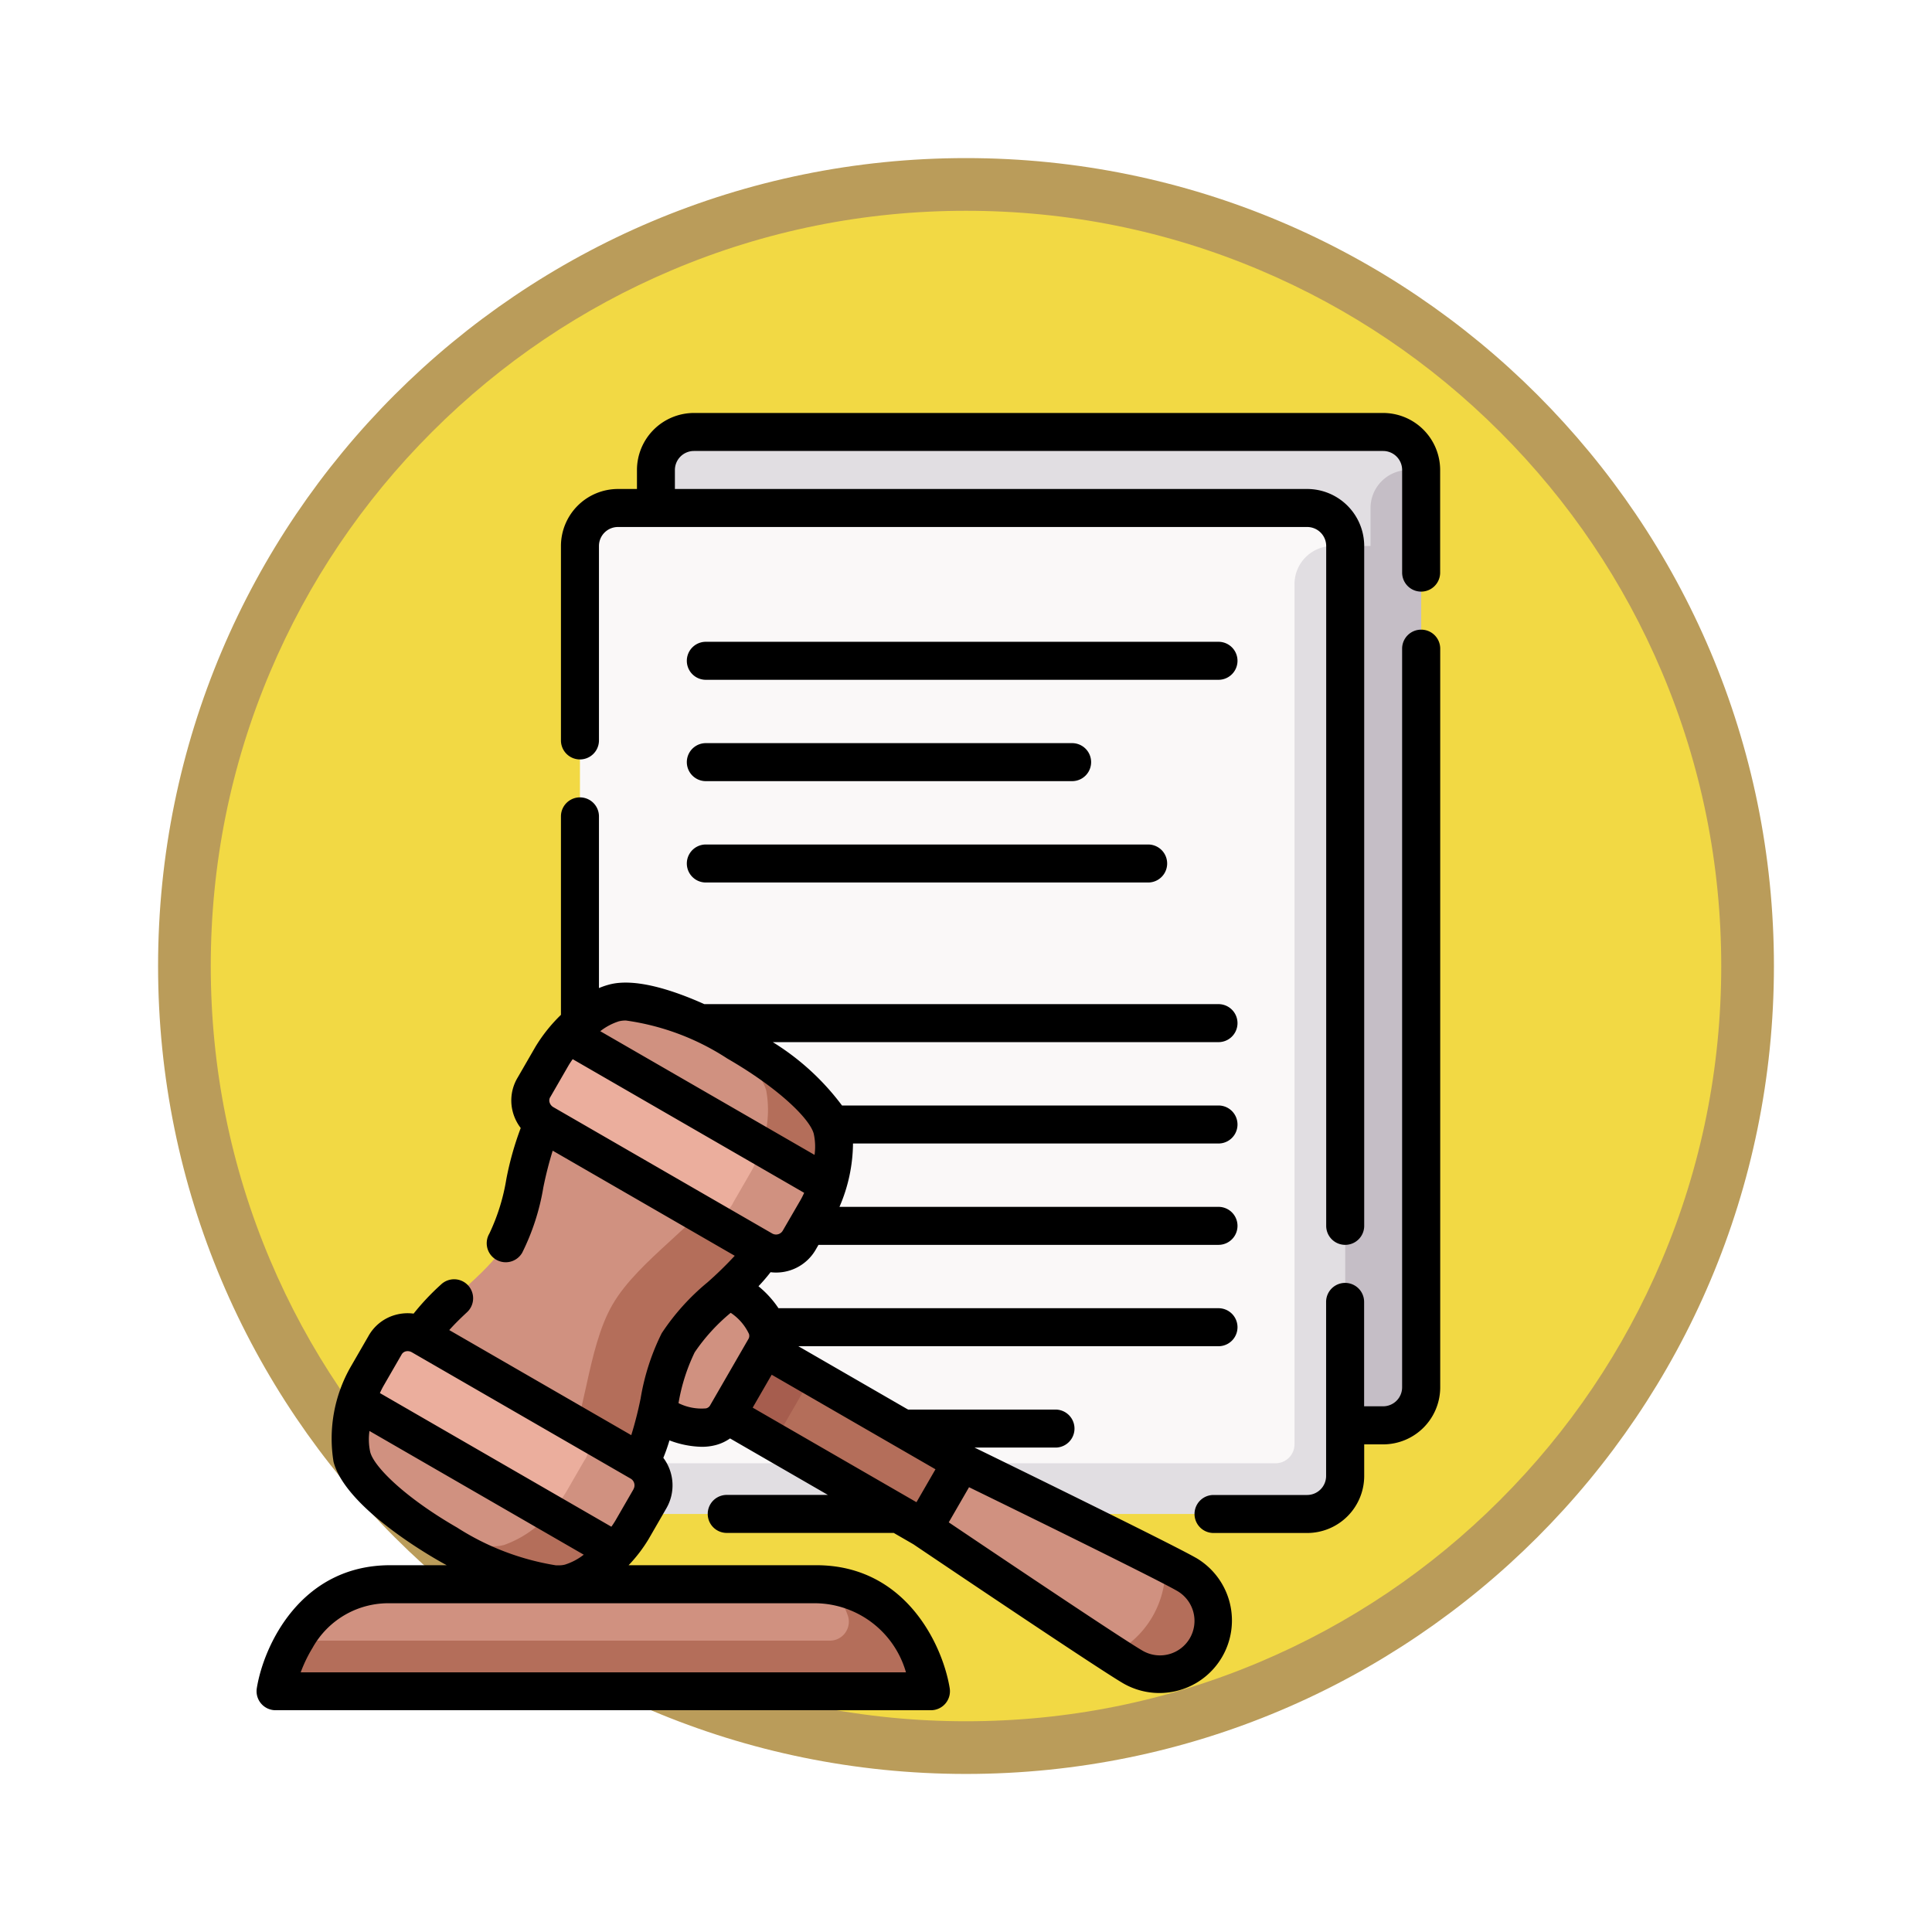 <svg xmlns="http://www.w3.org/2000/svg" xmlns:xlink="http://www.w3.org/1999/xlink" width="110" height="110" viewBox="0 0 110 110">
  <defs>
    <filter id="Path_982547" x="0" y="0" width="110" height="110" filterUnits="userSpaceOnUse">
      <feOffset dy="3" input="SourceAlpha"/>
      <feGaussianBlur stdDeviation="3" result="blur"/>
      <feFlood flood-opacity="0.161"/>
      <feComposite operator="in" in2="blur"/>
      <feComposite in="SourceGraphic"/>
    </filter>
  </defs>
  <g id="Group_1223841" data-name="Group 1223841" transform="translate(-692 -1960.069)">
    <g id="Group_1223755" data-name="Group 1223755">
      <g id="Group_1211001" data-name="Group 1211001" transform="translate(0 -4114.21)">
        <g id="Group_1200151" data-name="Group 1200151" transform="translate(701 6080.28)">
          <g id="Group_1185952" data-name="Group 1185952" transform="translate(0 0)">
            <g id="Group_1184115" data-name="Group 1184115">
              <g id="Group_1183744" data-name="Group 1183744" transform="translate(0 0)">
                <g id="Group_1181546" data-name="Group 1181546">
                  <g id="Group_1177563" data-name="Group 1177563">
                    <g id="Group_1173148" data-name="Group 1173148" transform="translate(0 0)">
                      <g id="Group_1163803" data-name="Group 1163803" transform="translate(0 0)">
                        <g id="Group_1163015" data-name="Group 1163015" transform="translate(0 0)">
                          <g id="Group_1157017" data-name="Group 1157017" transform="translate(0 0)">
                            <g id="Group_1155793" data-name="Group 1155793" transform="translate(0 0)">
                              <g id="Group_1154704" data-name="Group 1154704" transform="translate(0 0)">
                                <g id="Group_1150790" data-name="Group 1150790">
                                  <g id="Group_1154214" data-name="Group 1154214">
                                    <g id="Group_1152583" data-name="Group 1152583">
                                      <g id="Group_1146973" data-name="Group 1146973">
                                        <g id="Group_1146954" data-name="Group 1146954">
                                          <g transform="matrix(1, 0, 0, 1, -9, -6)" filter="url(#Path_982547)">
                                            <g id="Path_982547-2" data-name="Path 982547" transform="translate(9 6)" fill="#f2d944">
                                              <path d="M 46 90.5 C 39.992 90.5 34.164 89.324 28.679 87.003 C 23.38 84.762 18.621 81.553 14.534 77.466 C 10.446 73.379 7.238 68.62 4.996 63.321 C 2.676 57.836 1.5 52.008 1.5 46 C 1.5 39.992 2.676 34.164 4.996 28.679 C 7.238 23.38 10.446 18.621 14.534 14.534 C 18.621 10.446 23.38 7.238 28.679 4.996 C 34.164 2.676 39.992 1.5 46 1.5 C 52.008 1.5 57.836 2.676 63.321 4.996 C 68.62 7.238 73.379 10.446 77.466 14.534 C 81.554 18.621 84.762 23.38 87.004 28.679 C 89.324 34.164 90.5 39.992 90.5 46 C 90.5 52.008 89.324 57.836 87.004 63.321 C 84.762 68.62 81.554 73.379 77.466 77.466 C 73.379 81.553 68.62 84.762 63.321 87.003 C 57.836 89.324 52.008 90.5 46 90.5 Z" stroke="none"/>
                                              <path d="M 46 3 C 40.194 3 34.563 4.136 29.263 6.378 C 24.143 8.544 19.544 11.644 15.594 15.594 C 11.644 19.544 8.544 24.143 6.378 29.263 C 4.137 34.563 3 40.194 3 46 C 3 51.806 4.137 57.437 6.378 62.737 C 8.544 67.857 11.644 72.455 15.594 76.405 C 19.544 80.355 24.143 83.456 29.263 85.622 C 34.563 87.863 40.194 89 46 89 C 51.806 89 57.437 87.863 62.737 85.622 C 67.857 83.456 72.456 80.355 76.406 76.405 C 80.356 72.455 83.456 67.857 85.622 62.737 C 87.864 57.437 89 51.806 89 46 C 89 40.194 87.864 34.563 85.622 29.263 C 83.456 24.143 80.356 19.544 76.406 15.594 C 72.456 11.644 67.857 8.544 62.737 6.378 C 57.437 4.136 51.806 3 46 3 M 46 -7.62939453125e-06 C 71.405 -7.62939453125e-06 92 20.595 92 46 C 92 71.405 71.405 92 46 92 C 20.595 92 7.62939453125e-06 71.405 7.62939453125e-06 46 C 7.62939453125e-06 20.595 20.595 -7.62939453125e-06 46 -7.62939453125e-06 Z" stroke="none" fill="#ba9c5a"/>
                                            </g>
                                          </g>
                                        </g>
                                      </g>
                                    </g>
                                  </g>
                                </g>
                              </g>
                            </g>
                          </g>
                        </g>
                      </g>
                    </g>
                  </g>
                </g>
              </g>
            </g>
          </g>
        </g>
      </g>
      <g id="decision_2_" data-name="decision (2)" transform="translate(684.167 1983.582)">
        <g id="Group_1223753" data-name="Group 1223753" transform="translate(23.523 1.082)">
          <path id="Path_1177284" data-name="Path 1177284" d="M221.466,7.5H182.224a2.17,2.17,0,0,0-2.164,2.164V61.89l42.127,1.443L223.63,9.664A2.17,2.17,0,0,0,221.466,7.5Z" transform="translate(-158.402 -7.5)" fill="#e1dee2"/>
          <path id="Path_1177285" data-name="Path 1177285" d="M220.744,24.664v2.164H180.06V77.611h41.406a2.17,2.17,0,0,0,2.164-2.164V22.5h-.721A2.17,2.17,0,0,0,220.744,24.664Z" transform="translate(-158.402 -20.336)" fill="#c5bec6"/>
          <path id="Path_1177286" data-name="Path 1177286" d="M191.466,37.5H152.224a2.17,2.17,0,0,0-2.164,2.164V91.89l42.127,1.443,1.443-53.669A2.17,2.17,0,0,0,191.466,37.5Z" transform="translate(-132.73 -33.172)" fill="#faf8f8"/>
          <path id="Path_1177287" data-name="Path 1177287" d="M190.744,54.664v48.98a1.082,1.082,0,0,1-1.082,1.082h-39.6v.721a2.17,2.17,0,0,0,2.164,2.164h39.242a2.17,2.17,0,0,0,2.164-2.164V52.5h-.721A2.17,2.17,0,0,0,190.744,54.664Z" transform="translate(-132.73 -46.008)" fill="#e1dee2"/>
          <path id="Path_1177288" data-name="Path 1177288" d="M68.143,462.31a6.924,6.924,0,0,0-.945-.063H42.929a6.049,6.049,0,0,0-5.433,3.21L70.835,466.9A7.146,7.146,0,0,0,68.143,462.31Z" transform="translate(-36.406 -396.64)" fill="#d09180"/>
          <path id="Path_1177289" data-name="Path 1177289" d="M67.255,468.719s-.877-5.387-5.578-6.032a9.12,9.12,0,0,1,.836,1.694,1.08,1.08,0,0,1-1.017,1.453H31.03a9.358,9.358,0,0,0-1.09,2.885Z" transform="translate(-29.94 -397.017)" fill="#b46e5a"/>
          <path id="Path_1177290" data-name="Path 1177290" d="M299.716,423.513c.363-.629.894-3-.34-3.655-3.346-1.712-11.594-5.734-11.594-5.734l-2.164,1.022v2.727s7.607,5.132,10.763,7.174C297.562,425.789,299.353,424.142,299.716,423.513Z" transform="translate(-248.731 -355.46)" fill="#d09180"/>
          <path id="Path_1177291" data-name="Path 1177291" d="M364.448,454.519c-.216-.125-.651-.353-1.233-.651a5.418,5.418,0,0,1-3,5.188c.549.355.965.618,1.181.742a3.048,3.048,0,1,0,3.048-5.279Z" transform="translate(-312.569 -389.47)" fill="#b46e5a"/>
          <path id="Path_1177292" data-name="Path 1177292" d="M237.348,385.006l-8.5-4.909-2.164,1.092v2.656l8.5,4.909Z" transform="translate(-198.297 -326.342)" fill="#b46e5a"/>
          <path id="Path_1177293" data-name="Path 1177293" d="M0,0H4.328V4.786H0Z" transform="matrix(0.5, -0.866, 0.866, 0.5, 24.238, 55.111)" fill="#a65d4e"/>
          <path id="Path_1177294" data-name="Path 1177294" d="M169.514,345.6s3.048,1.685,2.045,3.421l-2.164,3.748c-1,1.736-3.985-.061-3.985-.061l-2.523-6.2Z" transform="translate(-143.707 -296.819)" fill="#d09180"/>
          <path id="Path_1177295" data-name="Path 1177295" d="M105.011,278.76l-1.782-3.863-8.768.8c-1.085,1.88-1.085,4.925-2.17,6.8s-3.722,3.4-4.807,5.282l3.688,8,4.237-.388Z" transform="translate(-79.181 -236.319)" fill="#d09180"/>
          <path id="Path_1177296" data-name="Path 1177296" d="M152.019,301.676c-1.581,2.563-5.158,4.666-6.65,7.249s-1.524,6.733-2.953,9.384l4.531-.415c1.085-1.88,1.085-4.925,2.17-6.8s3.722-3.4,4.807-5.282Z" transform="translate(-126.189 -259.235)" fill="#b46e5a"/>
          <path id="Path_1177297" data-name="Path 1177297" d="M68.7,399.09c1.966,0,5.838-2.567,5.838-2.567l-14.885-6.4a6.117,6.117,0,0,0-.262,3.164c.29,1.083,1.746,2.49,3.595,3.775a13.145,13.145,0,0,0,5.714,2.03Z" transform="translate(-55.048 -334.919)" fill="#d09180"/>
          <path id="Path_1177298" data-name="Path 1177298" d="M90.052,436c-1.083.29-3.029-.268-5.067-1.225,3.007,2.091,7.054,3.861,8.815,3.389a6.14,6.14,0,0,0,2.613-1.807v-2.164H92.665A6.139,6.139,0,0,1,90.052,436Z" transform="translate(-77.044 -372.63)" fill="#b46e5a"/>
          <path id="Path_1177299" data-name="Path 1177299" d="M65.579,362.987a1.5,1.5,0,0,0-2.082.558l-1.016,1.76a7.376,7.376,0,0,0-.595,1.416L72.9,373.079l4.445-1.539c.421-.729-.9-2.281-2.91-3.44Z" transform="translate(-57.277 -311.52)" fill="#ebae9d"/>
          <path id="Path_1177300" data-name="Path 1177300" d="M139.753,399.676a1.388,1.388,0,0,1,.411,2l-1.016,1.76a7.335,7.335,0,0,1-.931,1.223l3.748,2.164a7.332,7.332,0,0,0,.931-1.223l1.016-1.76a1.524,1.524,0,0,0-.558-2.082Z" transform="translate(-122.596 -343.096)" fill="#d09180"/>
          <path id="Path_1177301" data-name="Path 1177301" d="M157.755,237.523c.983,1.7.7,6.34.7,6.34l-12.987-9.689a6.117,6.117,0,0,1,2.609-1.809c1.083-.29,3.029.267,5.066,1.225a13.143,13.143,0,0,1,4.615,3.933Z" transform="translate(-128.797 -199.857)" fill="#d09180"/>
          <path id="Path_1177302" data-name="Path 1177302" d="M202.263,245.089c-.29-1.083-1.746-2.49-3.595-3.775,3.315,1.559,6.871,4.178,7.343,5.939a6.138,6.138,0,0,1-.258,3.166l-1.874,1.082L202,248.255A6.139,6.139,0,0,0,202.263,245.089Z" transform="translate(-174.325 -207.581)" fill="#b46e5a"/>
          <path id="Path_1177303" data-name="Path 1177303" d="M131.248,250.423a1.5,1.5,0,0,1-.558-2.082l1.016-1.76a7.389,7.389,0,0,1,.929-1.223l11.012,6.358.889,4.62c-.421.729-2.427.358-4.434-.8Z" transform="translate(-115.968 -211.042)" fill="#ebae9d"/>
          <path id="Path_1177304" data-name="Path 1177304" d="M197.227,293.247a1.388,1.388,0,0,0,1.935-.643l1.016-1.76a7.327,7.327,0,0,0,.593-1.417l3.748,2.164a7.341,7.341,0,0,1-.593,1.417l-1.016,1.76a1.524,1.524,0,0,1-2.082.558Z" transform="translate(-173.092 -248.753)" fill="#d09180"/>
        </g>
        <g id="Group_1223754" data-name="Group 1223754" transform="translate(22.441)">
          <path id="Path_1177305" data-name="Path 1177305" d="M405.5,85.5a1.082,1.082,0,0,0-1.082,1.082v42.055a1.083,1.083,0,0,1-1.082,1.082h-1.082v-5.944a1.082,1.082,0,0,0-2.164,0v9.911a1.083,1.083,0,0,1-1.082,1.082H393.68a1.082,1.082,0,1,0,0,2.164h5.333a3.25,3.25,0,0,0,3.246-3.246v-1.8h1.082a3.25,3.25,0,0,0,3.246-3.246V86.58A1.082,1.082,0,0,0,405.5,85.5Z" transform="translate(-339.195 -73.163)"/>
          <path id="Path_1177306" data-name="Path 1177306" d="M189.376,0H150.134a3.25,3.25,0,0,0-3.246,3.246V4.328h-1.082a3.25,3.25,0,0,0-3.246,3.246v11.07a1.082,1.082,0,0,0,2.164,0V7.574a1.083,1.083,0,0,1,1.082-1.082h39.242a1.083,1.083,0,0,1,1.082,1.082V46.282a1.082,1.082,0,1,0,2.164,0V7.574a3.25,3.25,0,0,0-3.246-3.246h-36V3.246a1.083,1.083,0,0,1,1.082-1.082h39.242a1.083,1.083,0,0,1,1.082,1.082V9.089a1.082,1.082,0,0,0,2.164,0V3.246A3.25,3.25,0,0,0,189.376,0Z" transform="translate(-125.23 0)"/>
          <path id="Path_1177307" data-name="Path 1177307" d="M193.322,172.464h25.184a1.082,1.082,0,0,0,0-2.164H193.322a1.082,1.082,0,0,0,0,2.164Z" transform="translate(-167.743 -145.731)"/>
          <path id="Path_1177308" data-name="Path 1177308" d="M193.322,132.464h20.855a1.082,1.082,0,1,0,0-2.164H193.322a1.082,1.082,0,1,0,0,2.164Z" transform="translate(-167.743 -111.502)"/>
          <path id="Path_1177309" data-name="Path 1177309" d="M193.322,92.464h29.189a1.082,1.082,0,0,0,0-2.164H193.322a1.082,1.082,0,0,0,0,2.164Z" transform="translate(-167.743 -77.272)"/>
          <path id="Path_1177310" data-name="Path 1177310" d="M75.942,195.038c-1.364-.787-10.85-5.423-12.623-6.288h4.609a1.082,1.082,0,0,0,0-2.164H59.534l-6.247-3.607H77.209a1.082,1.082,0,1,0,0-2.164H52.156a5.673,5.673,0,0,0-1.139-1.25,10.172,10.172,0,0,0,.688-.8,2.6,2.6,0,0,0,2.571-1.283l.158-.274H77.209a1.082,1.082,0,0,0,0-2.164H55.629a9.225,9.225,0,0,0,.77-3.607h20.81a1.082,1.082,0,1,0,0-2.164H55.773a14.27,14.27,0,0,0-3.94-3.607H77.209a1.082,1.082,0,0,0,0-2.164H47.933c-1.737-.779-3.929-1.512-5.414-1.114a4.335,4.335,0,0,0-.584.2v-9.776a1.082,1.082,0,0,0-2.164,0v11.3a9.069,9.069,0,0,0-1.447,1.81l-1.01,1.749a2.528,2.528,0,0,0-.29,1.945,2.606,2.606,0,0,0,.457.939,17.658,17.658,0,0,0-.821,2.919,11.489,11.489,0,0,1-.966,3.094,1.082,1.082,0,1,0,1.874,1.082,13.12,13.12,0,0,0,1.2-3.71,21.339,21.339,0,0,1,.533-2.094l10.365,5.984a21.349,21.349,0,0,1-1.547,1.509,13.115,13.115,0,0,0-2.611,2.9,13.12,13.12,0,0,0-1.2,3.71,21.341,21.341,0,0,1-.533,2.094L33.412,182.06c.306-.345.652-.682,1-1.006a1.082,1.082,0,1,0-1.476-1.582,13.893,13.893,0,0,0-1.554,1.651,2.6,2.6,0,0,0-1.042.074A2.528,2.528,0,0,0,28.8,182.42l-1.01,1.749a8.228,8.228,0,0,0-.965,5.4c.638,2.381,4.7,4.882,5.928,5.591.136.079.31.177.513.288h-3.22c-5.1,0-7.2,4.582-7.591,7a1.082,1.082,0,0,0,1.068,1.256H60.837a1.082,1.082,0,0,0,1.068-1.256c-.394-2.423-2.488-7-7.591-7H43.623a8.436,8.436,0,0,0,1.136-1.483l1.016-1.76a2.608,2.608,0,0,0-.175-2.871,10.2,10.2,0,0,0,.349-.994,5.461,5.461,0,0,0,1.833.366,3.135,3.135,0,0,0,.784-.094,2.563,2.563,0,0,0,.833-.383l5.57,3.216H49.21a1.082,1.082,0,0,0,0,2.164h9.508l1.117.645c.749.506,10.528,7.1,11.976,7.935a4.13,4.13,0,0,0,4.13-7.153ZM60.013,191.86l-9.325-5.384,1.082-1.874,9.325,5.384ZM43.079,164.478a1.546,1.546,0,0,1,.394-.043,14.124,14.124,0,0,1,5.77,2.165c2.931,1.692,4.694,3.433,4.92,4.277a3.388,3.388,0,0,1,.047,1.209l-12.2-7.043a3.37,3.37,0,0,1,1.069-.566Zm-3.912,4.312.014-.024,1.016-1.76c.067-.115.149-.24.243-.37l13.178,7.609a4.37,4.37,0,0,1-.2.4L52.4,176.4a.442.442,0,0,1-.6.162L39.343,169.37a.469.469,0,0,1-.222-.285.372.372,0,0,1,.047-.3Zm-5.333,24.5c-2.931-1.692-4.694-3.433-4.92-4.277a3.368,3.368,0,0,1-.045-1.208l12.2,7.044a3.387,3.387,0,0,1-1.071.565,1.35,1.35,0,0,1-.276.04h-.24A14.752,14.752,0,0,1,33.835,193.289Zm25.581,8.258H24.953a8.086,8.086,0,0,1,.678-1.4,4.935,4.935,0,0,1,4.414-2.534H54.315A5.419,5.419,0,0,1,59.415,201.547ZM43.9,191.126l-1.016,1.76a4.416,4.416,0,0,1-.243.37l-13.178-7.609c.066-.146.133-.28.2-.4l1.016-1.76.014-.024a.372.372,0,0,1,.232-.188.431.431,0,0,1,.116-.016.486.486,0,0,1,.242.066l12.456,7.192a.442.442,0,0,1,.162.6Zm2.564-4.9a10.718,10.718,0,0,1,.922-2.9,10.71,10.71,0,0,1,2.05-2.249,2.943,2.943,0,0,1,1.039,1.2.351.351,0,0,1-.039.306l-2.164,3.748a.351.351,0,0,1-.246.187A2.941,2.941,0,0,1,46.466,186.221ZM75.58,199.6a1.968,1.968,0,0,1-2.686.719c-1.046-.6-7.262-4.766-11.043-7.312l1.155-2c4.1,2,10.808,5.3,11.854,5.907a1.968,1.968,0,0,1,.72,2.686Z" transform="translate(-22.441 -129.844)"/>
        </g>
      </g>
    </g>
  </g>
</svg>
